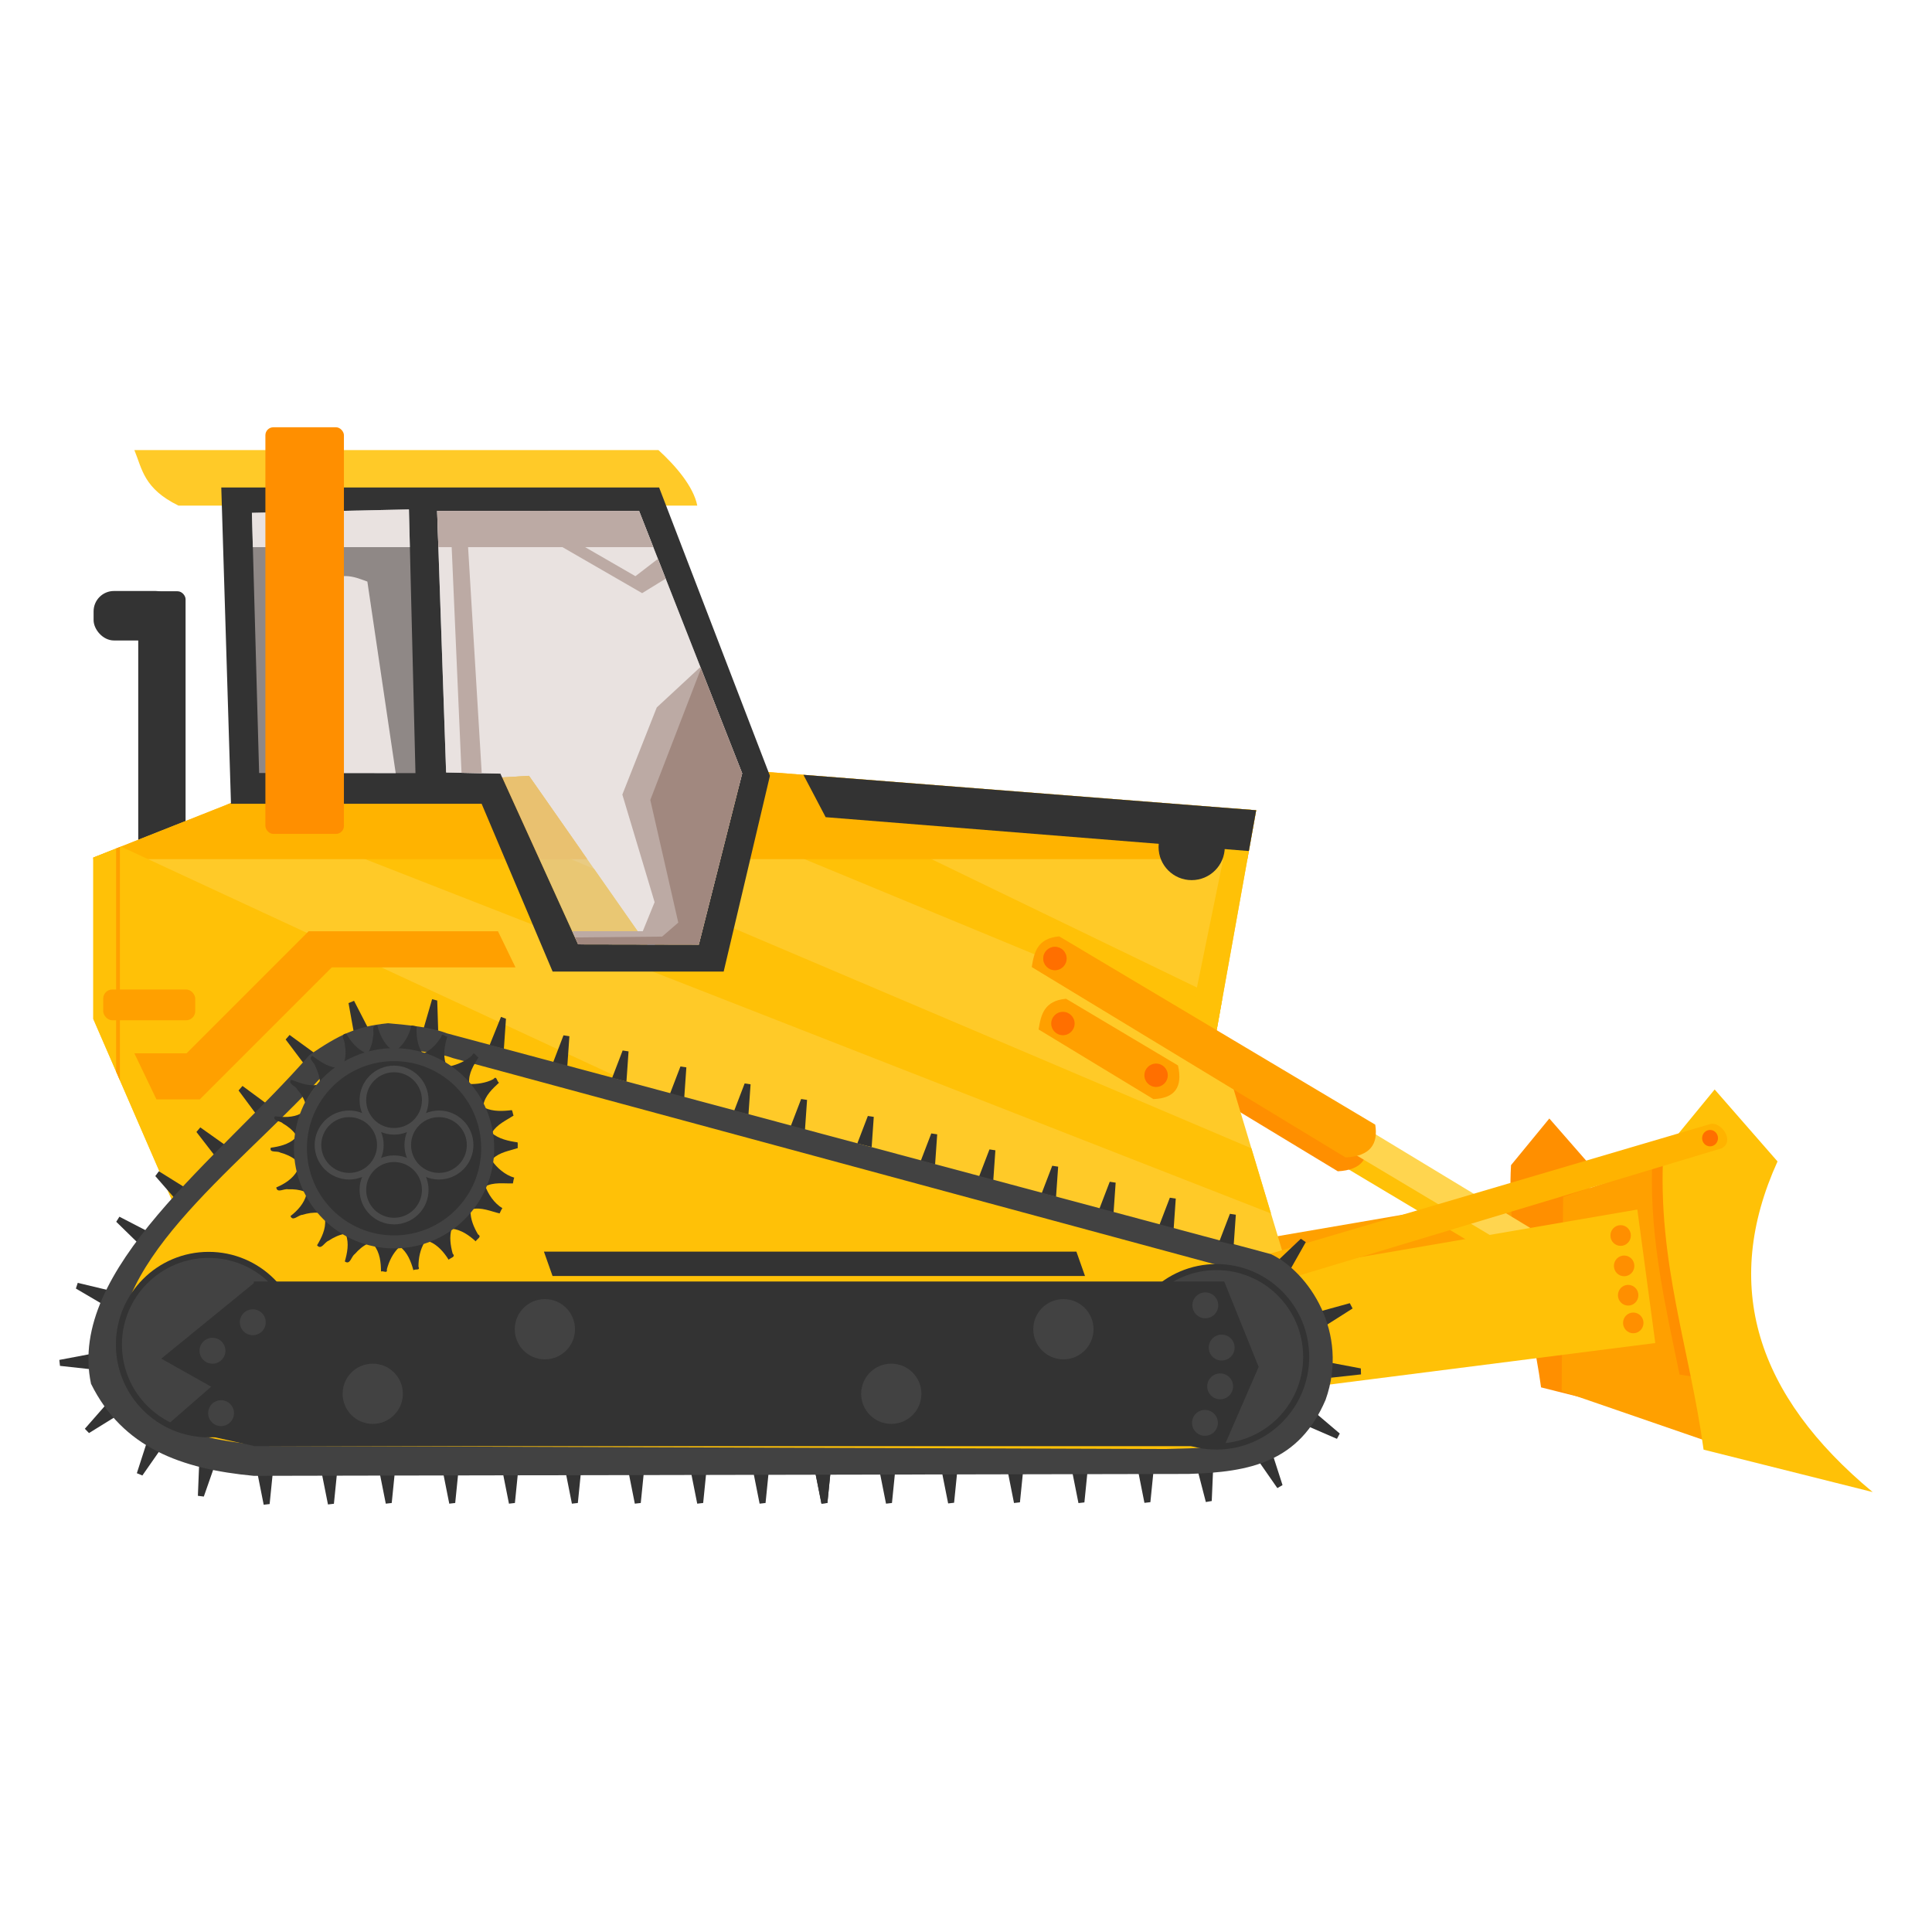 <?xml version="1.0" encoding="UTF-8" standalone="no"?>
<svg
   xmlns:dc="http://purl.org/dc/elements/1.1/"
   xmlns:cc="http://creativecommons.org/ns#"
   xmlns:rdf="http://www.w3.org/1999/02/22-rdf-syntax-ns#"
   xmlns:svg="http://www.w3.org/2000/svg"
   xmlns="http://www.w3.org/2000/svg"
   xmlns:sodipodi="http://sodipodi.sourceforge.net/DTD/sodipodi-0.dtd"
   xmlns:inkscape="http://www.inkscape.org/namespaces/inkscape"
   height="256mm"
   width="256mm"
   version="1.1"
   viewBox="0 0 907.09 907.087"
   id="svg268"
   sodipodi:docname="Bulldozer3.svg"
   inkscape:export-filename="/home/vokimon/Documentos/webs/desconectaibex35.org/content/images/icons/Bulldozer3.png"
   inkscape:export-xdpi="500"
   inkscape:export-ydpi="500"
   inkscape:version="1.0.1 (3bc2e813f5, 2020-09-07)">
  <defs
     id="defs272" />
  <sodipodi:namedview
     pagecolor="#ffffff"
     bordercolor="#666666"
     borderopacity="1"
     objecttolerance="10"
     gridtolerance="10"
     guidetolerance="10"
     inkscape:pageopacity="0"
     inkscape:pageshadow="2"
     inkscape:window-width="1920"
     inkscape:window-height="1013"
     id="namedview270"
     showgrid="false"
     inkscape:zoom="0.48026893"
     inkscape:cx="309.73663"
     inkscape:cy="312.00097"
     inkscape:window-x="0"
     inkscape:window-y="0"
     inkscape:window-maximized="1"
     inkscape:current-layer="svg268" />
  <g
     id="g1232"
     transform="translate(27.864,200.603)">
    <g
       transform="translate(-122.26,-128.93)"
       id="g266">
      <rect
         style="color:#000000;isolation:auto;mix-blend-mode:normal;solid-color:#000000;color-rendering:auto;image-rendering:auto;shape-rendering:auto"
         ry="3.745"
         height="147.48"
         width="22.223"
         y="205.93"
         x="159.3"
         fill="#333333"
         id="rect2" />
      <g
         fill-rule="evenodd"
         id="g40">
        <path
           d="m 607.61,523.6 206.54,-35.462 8.427,62.676 -220.15,28.05 z"
           fill="#ffa000"
           id="path4" />
        <path
           d="m 595.07,382.4 229.39,138.86 c 4.444,2.521 2.202,13.694 -4.442,11.338 l -236.66,-141.4 z"
           fill="#ffc107"
           id="path6" />
        <path
           d="m 592.84,378.14 143.1,85.26 c 1.376,8.69 -2.145,14.251 -13.431,14.852 l -147.83,-89.5 z"
           fill="#ff8f00"
           id="path8" />
        <path
           d="m 821.82,453.47 22.036,25.228 c -19.757,43.525 -7.476,81.968 33.348,115.88 l -59.27,-14.87 c -4.7,-34.78 -16.29,-65.83 -14.1,-104.33 z"
           fill="#ff8f00"
           id="path10" />
        <path
           d="m 886.01,471.43 c -3.482,0.611 -57.716,18.844 -57.716,18.844 l -0.685,91.181 75.774,26.119 z"
           fill="#ffa000"
           id="path12" />
        <path
           d="m 445.28,290.05 238.9,18.688 -18.688,104.05 46.467,154.55 h -504.07 l -69.701,-160.61 v -75.761 l 77.782,-30.81 126.77,-7.576 57.579,82.327 z"
           fill="#ffca28"
           id="path14" />
        <path
           d="m 445.28,290.05 -20.613,38.91 42.111,0.533 198.89,82.301 2.531,-14.094 -222.52,-107.62 -0.402,-0.031 z m -102.53,2.525 -126.77,7.576 -15.307,6.062 490.46,191.84 -9.193,-30.578 -269.88,-114.7 -11.725,22.133 -26.984,-38.584 -19.422,-8.254 13.771,0.174 -24.943,-35.664 z"
           fill="#ffc107"
           id="path16" />
        <path
           d="m 445.28,290.05 -22.062,41.645 h 256.84 l 4.123,-22.957 -238.9,-18.688 z m -102.53,2.525 -126.77,7.576 -77.783,30.809 v 0.734 h 231.92 l -27.359,-39.119 z"
           fill="#ffb300"
           id="path18" />
        <path
           d="m 151.2,325.81 -13.008,5.152 v 75.762 l 69.701,160.62 h 463.88 l -520.57,-241.53 z"
           fill="#ffc107"
           id="path20" />
        <path
           d="m 178.2,165.72 h 243.57 c -1.773,-9.029 -10.253,-18.803 -18.214,-26.071 h -246.07 c 3.678,8.921 4.377,18.055 20.714,26.071 z"
           fill="#ffca28"
           id="path22" />
        <path
           d="m 198.29,157.21 4.553,148.49 h 117.68 l 33.337,78.792 h 80.306 l 21.719,-91.925 -52.024,-135.36 h -205.57 z m 88.101,10.291 0.438,17.703 h -73.718 l -0.447,-16.096 73.728,-1.607 z m 13.236,0.719 h 94.822 l 48.393,123.21 -20.358,80.392 -56.642,-0.104 -36.456,-80.163 -25.538,-0.535 -4.223,-122.8 z m -42.913,30.573 c 3.747,0.071 6.91,1.423 10.16,2.586 l 2.967,20.051 0.48,3.248 0.621,4.188 9.239,62.435 -31.387,-0.023 0.402,-90.906 v -0.002 c 2.812,-1.2 5.27,-1.619 7.518,-1.576 z"
           fill="#333333"
           id="path24" />
        <path
           d="m 886.01,471.43 c -1.114,0.195 -7.92,2.375 -15.98,5.002 -0.871,35.222 6.531,65.974 12.934,97.266 l 17.895,2.812 -14.848,-105.08 z"
           fill="#ff8f00"
           id="path26" />
        <path
           d="m 899.44,439.84 29.517,33.793 c -26.465,58.302 -10.014,109.8 44.67,155.23 L 894.24,608.947 c -6.293,-46.585 -21.814,-88.184 -18.88,-139.76 z"
           fill="#ffc107"
           id="path28" />
        <path
           d="m 594.02,372.38 237.86,143.99 c 4.608,2.614 2.283,14.2 -4.606,11.757 l -245.4,-146.62 z"
           fill="#ffd54f"
           id="path30" />
        <path
           d="m 656.6,531.68 206.54,-35.462 8.427,62.676 -220.15,28.05 z"
           fill="#ffc107"
           id="path32" />
        <path
           d="m 733.32,570.81 -13.597,-2.569 -0.443,6.931 14.118,-1.553 z"
           fill="#333333"
           id="path34" />
        <path
           d="m 615.43,483.17 -4.953,12.921 6.741,1.671 0.989,-14.169 z"
           fill="#333333"
           id="path36" />
        <path
           d="m 630.47,534.72 266.71,-78.587 c 5.037,-1.641 12.027,7.888 5.577,11.328 l -273.73,82.384 z"
           fill="#ffb300"
           id="path38" />
      </g>
      <g
         fill="#333333"
         fill-rule="evenodd"
         id="g136">
        <g
           transform="translate(207.27,-292.38)"
           id="g74">
          <path
             d="m 90,689.84 -4.018,13.839 6.875,0.982 -0.446,-14.196 z"
             id="path42" />
          <path
             d="m 122.35,698.15 -5.395,13.363 6.741,1.671 0.989,-14.169 z"
             id="path44" />
          <path
             d="m 151.69,706.8 -4.953,12.921 6.741,1.671 0.989,-14.169 z"
             id="path46" />
          <path
             d="m 179.46,713.92 -4.953,12.921 6.741,1.671 0.989,-14.169 z"
             id="path48" />
          <path
             d="m 206.6,721.42 -4.953,12.921 6.741,1.671 0.989,-14.169 z"
             id="path50" />
          <path
             d="m 236.75,729.38 -4.953,12.921 6.741,1.671 0.989,-14.169 z"
             id="path52" />
          <path
             d="m 263.27,736.7 -4.953,12.921 6.741,1.671 0.989,-14.169 z"
             id="path54" />
          <path
             d="m 294.59,744.66 -4.953,12.921 6.741,1.671 0.989,-14.169 z"
             id="path56" />
          <path
             d="m 324.37,752.86 -4.953,12.921 6.741,1.671 0.989,-14.169 z"
             id="path58" />
          <path
             d="m 351.69,760.36 -4.953,12.921 6.741,1.671 0.989,-14.169 z"
             id="path60" />
          <path
             d="m 381.16,768.04 -4.953,12.921 6.741,1.671 0.989,-14.169 z"
             id="path62" />
          <path
             d="m -39.962,772.88 9.092,10.431 4.636,-5.171 -12.053,-7.515 z"
             id="path64" />
          <path
             d="m -20.648,752.17 8.455,10.954 4.936,-4.886 -11.583,-8.22 z"
             id="path66" />
          <path
             d="m -0.87,732.68 8.25,11.109 5.026,-4.793 -11.429,-8.433 z"
             id="path68" />
          <path
             d="m 21.241,708.75 8.323,11.054 4.994,-4.827 -11.484,-8.357 z"
             id="path70" />
          <path
             d="m 50.76,691.67 2.459,13.617 6.631,-2.063 -6.495,-12.631 z"
             id="path72" />
        </g>
        <path
           d="m 643.65,490.66 -4.953,12.921 6.741,1.671 0.989,-14.169 z"
           id="path76" />
        <path
           d="m 705.15,509.93 -10.036,9.527 5.363,4.412 6.996,-12.361 z"
           id="path78" />
        <path
           d="m 728.14,540.18 -13.339,3.68 2.654,6.418 11.992,-7.611 z"
           id="path80" />
        <g
           transform="translate(206.78,-293.36)"
           id="g122">
          <path
             d="m 516.65,894.75 -10.543,-8.962 -3.815,5.803 13.036,5.638 z"
             id="path82" />
          <path
             d="m 489.77,918.95 -4.241,-13.172 -6.299,2.924 8.112,11.659 z"
             id="path84" />
          <path
             d="m 456.54,926.42 0.595,-13.825 -6.923,0.555 3.559,13.75 z"
             id="path86" />
          <path
             d="m 427.73,926.97 1.386,-13.768 -6.943,0.158 2.766,13.931 z"
             id="path88" />
          <path
             d="m 396.75,927.08 1.386,-13.768 -6.943,0.158 2.766,13.931 z"
             id="path90" />
          <path
             d="m 366.49,927.04 1.386,-13.768 -6.943,0.158 2.766,13.931 z"
             id="path92" />
          <path
             d="m 335.57,927.24 1.386,-13.768 -6.943,0.158 2.766,13.931 z"
             id="path94" />
          <path
             d="m 306.4,927.35 1.386,-13.768 -6.943,0.158 2.766,13.931 z"
             id="path96" />
          <path
             d="m 276.09,927.35 1.386,-13.768 -6.943,0.158 2.766,13.931 z"
             id="path98" />
          <path
             d="m 276.09,927.35 1.386,-13.768 -6.943,0.158 2.766,13.931 z"
             id="path100" />
          <path
             d="m 247.05,927.35 1.386,-13.768 -6.943,0.158 2.766,13.931 z"
             id="path102" />
          <path
             d="m 217.76,927.35 1.386,-13.768 -6.943,0.158 2.766,13.931 z"
             id="path104" />
          <path
             d="m 188.46,927.35 1.386,-13.768 -6.943,0.158 2.766,13.931 z"
             id="path106" />
          <path
             d="m 158.92,927.35 1.386,-13.768 -6.943,0.158 2.766,13.931 z"
             id="path108" />
          <path
             d="m 129.37,927.35 1.386,-13.768 -6.943,0.158 2.766,13.931 z"
             id="path110" />
          <path
             d="m 101.34,927.35 1.386,-13.768 -6.943,0.158 2.766,13.931 z"
             id="path112" />
          <path
             d="m 71.537,927.35 1.386,-13.768 -6.943,0.158 2.766,13.931 z"
             id="path114" />
          <path
             d="m 44.39,927.72 1.386,-13.768 -6.943,0.158 2.766,13.931 z"
             id="path116" />
          <path
             d="m 14.211,927.85 1.386,-13.768 -6.943,0.158 2.766,13.931 z"
             id="path118" />
          <path
             d="m -16.687,924.33 4.566,-13.063 -6.787,-1.47 -0.567,14.192 z"
             id="path120" />
        </g>
        <g
           transform="translate(207.27,-292.87)"
           id="g134">
          <path
             d="m -46.029,913.95 7.911,-11.353 -6.142,-3.241 -4.364,13.517 z"
             id="path124" />
          <path
             d="m -71.089,894.03 11.765,-7.285 -4.353,-5.411 -9.366,10.678 z"
             id="path126" />
          <path
             d="m -84.718,862.48 13.755,1.507 -0.096,-6.944 -13.955,2.643 z"
             id="path128" />
          <path
             d="m -77.249,826.18 11.934,7.005 2.754,-6.375 -13.815,-3.3 z"
             id="path130" />
          <path
             d="m -58.302,794.83 9.896,9.672 4.208,-5.524 -12.614,-6.529 z"
             id="path132" />
        </g>
      </g>
      <g
         fill-rule="evenodd"
         id="g152">
        <path
           d="m 239.71,423.64 c 13.79,-9.357 21.602,-13.363 36.871,-14.9 10.147,0.913 20.221,1.88 27.732,4.771 l 386.75,103.63 c 17.842,8.398 36.926,36.882 25.714,68.393 -12.48,29.193 -35.251,33.983 -64.464,34.821 l -438.75,0.893 c -34.224,-3.19 -61.593,-13.281 -76.429,-43.214 -11.439,-53.825 60.424,-105.91 102.58,-154.4 z"
           fill="#424242"
           id="path138" />
        <path
           d="M 673.58,307.91 652.26,412 l 14.428,4.738 -1.19,-3.957 18.688,-104.04 -10.605,-0.83 z"
           fill="#ffc107"
           id="path140" />
        <path
           d="m 591.71,367.96 148.38,88.408 c 1.427,9.011 -2.224,14.777 -13.926,15.401 l -147.35,-89.4 c 1.092,-6.864 2.563,-13.485 12.893,-14.411 z"
           fill="#ffa000"
           id="path142" />
        <path
           d="m 671.85,498.22 -4.953,12.921 6.741,1.671 0.989,-14.169 z"
           fill="#333333"
           id="path144" />
        <path
           d="m 244.95,434.35 c 13.265,-8.52 20.781,-12.168 35.468,-13.567 9.761,0.831 19.452,1.712 26.677,4.344 l 366.5,99.183 c 20.378,6.397 41.057,28.76 30.272,57.452 -12.005,26.581 -33.91,26.121 -62.013,26.884 l -421.05,-1.437 c -32.923,-2.905 -54.904,-7.521 -69.175,-34.777 -11.004,-49.009 52.769,-93.934 93.319,-138.08 z"
           fill="#ffc107"
           id="path146" />
        <path
           opacity="0.561"
           d="m 299.63,168.22 h 94.821 l 48.393,123.21 -20.357,80.393 -56.642,-0.105 -36.456,-80.162 -25.537,-0.536 z"
           fill="#d7ccc8"
           id="path148" />
        <path
           opacity="0.561"
           d="m 289.46,291.31 -3.066,-123.81 -73.726,1.607 3.393,122.14 z"
           fill="#d7ccc8"
           id="path150" />
      </g>
      <g
         id="g168">
        <g
           fill="#333333"
           transform="matrix(0.5,0.866,-0.866,0.5,39.106,354.48)"
           id="g158">
          <path
             d="m 230.14,-208.48 c -1.693,3.955 -3.781,8.03 -7.39,10.568 3.935,0.236 8.777,1.88 11.847,2.712 -2.184,-3.85 -1.617,-8.697 -1.839,-12.688 -0.843,-0.093 -1.86,-0.604 -2.618,-0.592 z m -29.298,1.175 c -1.037,0.904 -3.711,0.063 -2.305,2.133 0.89,3.713 0.273,8.366 -0.726,11.432 3.373,-1.691 8.431,-2.837 11.203,-3.777 -4.068,-1.955 -6.246,-6.156 -8.172,-9.788 z m 57.31,13.71 c -3.182,3.099 -8.181,4.796 -12.181,5.058 3.288,2.68 6.414,5.71 8.956,9.055 -0.022,-4.636 3.381,-8.661 5.258,-12.228 -0.699,-0.584 -1.5,-1.212 -2.033,-1.885 z m -84.449,4.149 c -0.506,1.099 -2.542,1.944 -0.686,2.769 2.707,2.839 4.832,6.377 5.482,10.286 1.928,-3.279 4.79,-6.536 7.162,-9.063 -4.299,0.127 -8.454,-1.675 -11.959,-3.992 z m 87.843,22.027 c 1.479,3.364 2.106,8.319 2.836,11.001 2.575,-3.405 6.691,-5.347 10.603,-6.54 -0.671,-1.147 -0.299,-3.693 -2.277,-2.58 -3.902,0.014 -8.006,-0.453 -11.417,-2.554 l 0.235,0.616 0.021,0.056 z m -89.046,5.005 c -3.519,2.615 -8.221,3.351 -12.351,3.316 -1.369,2.888 2.551,2.127 4.151,3.153 2.582,0.957 5.062,2.344 6.967,4.361 -0.1,-3.551 0.742,-7.876 1.234,-10.83 z m 90.848,20.437 c -0.905,3.846 -2.221,7.603 -4.049,11.111 4.072,-1.813 8.797,-1.034 12.806,0 -0.127,-1.236 1.95,-2.683 -0.289,-2.918 -3.425,-1.975 -6.557,-4.706 -8.468,-8.193 z m -89.234,6.782 c -1.399,4.022 -5.354,6.925 -8.166,9.297 0.851,2.472 3.439,-0.337 5.234,-0.131 2.496,-0.517 5.109,-0.673 7.611,-0.109 -1.902,-2.816 -3.483,-5.932 -4.679,-9.056 z m 75.636,17.134 c -2.332,2.358 -5.528,4.584 -7.93,6.285 4.294,0.682 7.902,3.888 10.624,6.734 2.87,-1.272 -0.525,-3.742 -0.66,-5.804 -0.886,-2.581 -1.401,-5.332 -1.171,-8.067 l -0.469,0.463 -0.394,0.389 z m -59.025,4.408 c 0.958,4.081 -0.445,8.463 -1.902,12.022 1.843,2.019 2.66,-1.962 4.196,-2.702 1.903,-1.935 4.24,-3.619 6.736,-4.549 -3.209,-1.376 -6.266,-3.105 -9.109,-5.132 l 0.079,0.362 z m 35.144,7.948 c -3.2,0.537 -6.459,0.711 -9.699,0.557 3.157,2.984 4.547,7.518 5.074,11.552 2.925,0.435 1.35,-3.455 2.308,-5.157 0.556,-2.515 1.487,-4.984 3.008,-7.08 l -0.648,0.119 -0.043,0.008 z"
             id="path154" />
          <path
             d="m 244.58,-203.23 c -2.659,3.382 -5.73,6.778 -9.873,8.295 3.74,1.247 7.992,4.088 10.741,5.686 -1.113,-4.284 0.688,-8.819 1.508,-12.732 -0.79,-0.308 -1.64,-1.065 -2.376,-1.249 z m -28.603,-6.448 c -1.236,0.605 -3.6,-0.899 -2.779,1.464 -0.101,3.817 -1.902,8.151 -3.66,10.855 3.696,-0.76 8.877,-0.558 11.799,-0.749 -3.424,-2.941 -4.44,-7.563 -5.36,-11.57 z m 51.809,28.075 c -3.876,2.17 -9.143,2.516 -13.075,1.732 2.482,3.44 4.717,7.176 6.307,11.064 1.178,-4.484 5.507,-7.491 8.244,-10.45 -0.524,-0.745 -1.135,-1.559 -1.476,-2.347 z m -82.645,-17.849 c -0.773,0.931 -2.959,1.22 -1.379,2.497 1.88,3.443 3.017,7.41 2.633,11.354 2.711,-2.668 6.318,-5.074 9.264,-6.9 -4.186,-0.991 -7.732,-3.806 -10.518,-6.951 z m 79.149,44.012 c 0.558,3.632 -0.119,8.581 -0.108,11.36 3.369,-2.622 7.847,-3.433 11.934,-3.573 -0.351,-1.282 0.667,-3.645 -1.532,-3.081 -3.773,-0.996 -7.616,-2.51 -10.367,-5.422 l 0.067,0.655 0.006,0.06 z m -87.307,-18.213 c -4.076,1.615 -8.808,1.109 -12.788,0.006 -2.07,2.435 1.914,2.715 3.193,4.12 2.247,1.593 4.283,3.574 5.601,6.016 0.823,-3.456 2.755,-7.416 3.995,-10.142 z m 82.463,43.254 c -1.869,3.481 -4.113,6.769 -6.787,9.684 4.402,-0.697 8.765,1.278 12.37,3.315 0.198,-1.227 2.578,-2.087 0.476,-2.893 -2.797,-2.794 -5.116,-6.243 -6.059,-10.105 z m -87.948,-16.545 c -2.393,3.522 -6.963,5.303 -10.294,6.867 0.182,2.608 3.409,0.565 5.089,1.228 2.545,0.147 5.109,0.672 7.38,1.864 -1.108,-3.212 -1.829,-6.632 -2.176,-9.959 z m 68.624,36.127 c -2.863,1.674 -6.526,2.997 -9.287,4.018 3.971,1.77 6.626,5.801 8.52,9.254 3.101,-0.486 0.461,-3.751 0.865,-5.777 -0.187,-2.723 0.026,-5.513 0.957,-8.095 l -0.573,0.326 -0.482,0.274 z m -58.155,-11.019 c -0.131,4.19 -2.62,8.06 -4.948,11.12 1.257,2.427 3.077,-1.207 4.752,-1.524 2.339,-1.377 5.033,-2.398 7.684,-2.651 -2.744,-2.159 -5.248,-4.621 -7.47,-7.315 l -0.018,0.37 z m 31.889,16.773 c -3.23,-0.31 -6.423,-0.985 -9.513,-1.972 2.277,3.699 2.447,8.438 1.911,12.472 2.713,1.177 2.199,-2.988 3.564,-4.383 1.188,-2.285 2.726,-4.43 4.738,-6.06 l -0.657,-0.052 -0.044,-0.003 z"
             id="path156" />
        </g>
        <g
           id="g166">
          <circle
             style="color:#000000;isolation:auto;mix-blend-mode:normal;solid-color:#000000;color-rendering:auto;image-rendering:auto;shape-rendering:auto"
             stroke-width="6.1"
             stroke="#424242"
             cy="467.45"
             cx="279.41"
             r="43.962"
             fill="#333333"
             id="circle160" />
          <circle
             style="color:#000000;isolation:auto;mix-blend-mode:normal;solid-color:#000000;color-rendering:auto;image-rendering:auto;shape-rendering:auto"
             stroke-width="2.836"
             stroke="#333333"
             cy="559.63"
             cx="192.36"
             r="42.13"
             fill="#424242"
             id="circle162" />
          <circle
             style="color:#000000;isolation:auto;mix-blend-mode:normal;solid-color:#000000;color-rendering:auto;image-rendering:auto;shape-rendering:auto"
             stroke-width="2.836"
             stroke="#333333"
             cy="565.36"
             cx="665.53"
             r="42.13"
             fill="#424242"
             id="circle164" />
        </g>
      </g>
      <g
         fill="#333333"
         id="g176">
        <path
           d="m 213.58,530 h 455.58 c 0.012,0 0.022,0.01 0.022,0.022 l 16.162,40.063 -16.162,37.213 c -0.005,0.011 -0.01,0.022 -0.022,0.022 H 213.58 c -0.012,0 -0.022,-0.01 -0.022,-0.022 v -77.277 c 0,-0.012 0.01,-0.022 0.022,-0.022 z"
           style="color:#000000;isolation:auto;mix-blend-mode:normal;solid-color:#000000;color-rendering:auto;image-rendering:auto;shape-rendering:auto"
           id="path170" />
        <path
           d="m 213.75,607.25 -41.596,-9.232 45.078,-39.27 z"
           fill-rule="evenodd"
           id="path172" />
        <path
           d="m 193.38,579.29 -23.258,-13.075 43.972,-35.854 3.178,60.352 z"
           fill-rule="evenodd"
           id="path174" />
      </g>
      <rect
         style="color:#000000;isolation:auto;mix-blend-mode:normal;solid-color:#000000;color-rendering:auto;image-rendering:auto;shape-rendering:auto"
         ry="3.745"
         height="190.92"
         width="36.871"
         y="128.93"
         x="219"
         fill="#ff8f00"
         id="rect178" />
      <ellipse
         style="color:#000000;isolation:auto;mix-blend-mode:normal;solid-color:#000000;color-rendering:auto;image-rendering:auto;shape-rendering:auto"
         rx="3.725"
         ry="3.851"
         cy="462.7"
         cx="897.28"
         fill="#ff6f00"
         id="ellipse180" />
      <g
         fill="#ff8f00"
         id="g190">
        <ellipse
           style="color:#000000;isolation:auto;mix-blend-mode:normal;solid-color:#000000;color-rendering:auto;image-rendering:auto;shape-rendering:auto"
           rx="4.798"
           ry="4.861"
           cy="508.41"
           cx="855.3"
           id="ellipse182" />
        <ellipse
           style="color:#000000;isolation:auto;mix-blend-mode:normal;solid-color:#000000;color-rendering:auto;image-rendering:auto;shape-rendering:auto"
           rx="4.798"
           ry="4.861"
           cy="522.67"
           cx="856.94"
           id="ellipse184" />
        <ellipse
           style="color:#000000;isolation:auto;mix-blend-mode:normal;solid-color:#000000;color-rendering:auto;image-rendering:auto;shape-rendering:auto"
           rx="4.798"
           ry="4.861"
           cy="536.44"
           cx="858.83"
           id="ellipse186" />
        <ellipse
           style="color:#000000;isolation:auto;mix-blend-mode:normal;solid-color:#000000;color-rendering:auto;image-rendering:auto;shape-rendering:auto"
           rx="4.798"
           ry="4.861"
           cy="549.44"
           cx="861.23"
           id="ellipse188" />
      </g>
      <path
         d="m 471.6,292.11 10.449,19.889 198.7,15.895 3.439,-19.154 -212.59,-16.629 z"
         fill-rule="evenodd"
         fill="#333333"
         id="path192" />
      <path
         d="m 150.7,326 -1.785,0.707 v 104.73 l 1.785,4.113 v -109.55 z"
         style="color:#000000;isolation:auto;mix-blend-mode:normal;solid-color:#000000;color-rendering:auto;image-rendering:auto;shape-rendering:auto"
         fill="#ffa000"
         id="path194" />
      <rect
         style="color:#000000;isolation:auto;mix-blend-mode:normal;solid-color:#000000;color-rendering:auto;image-rendering:auto;shape-rendering:auto"
         ry="4.308"
         height="14.464"
         width="43.214"
         y="392.89"
         x="142.85"
         fill="#ffa000"
         id="rect196" />
      <path
         d="m 343.43,168.22 0.373,8.525 52.082,30.07 11.059,-6.807 -3.648,-9.289 -10.564,8.133 -40.953,-23.645 v -6.988 h -8.348 z"
         fill-rule="evenodd"
         fill="#bcaaa4"
         id="path198" />
      <path
         d="m 299.63,168.22 0.584,16.988 h 100.91 l -6.672,-16.988 h -94.822 z"
         style="color:#000000;isolation:auto;mix-blend-mode:normal;solid-color:#000000;color-rendering:auto;image-rendering:auto;shape-rendering:auto"
         fill="#bcaaa4"
         id="path200" />
      <g
         stroke="#4a4a4a"
         stroke-width="3.1"
         fill="#333333"
         id="g210">
        <circle
           style="color:#000000;isolation:auto;mix-blend-mode:normal;solid-color:#000000;color-rendering:auto;image-rendering:auto;shape-rendering:auto"
           cy="444.85"
           cx="279.41"
           r="14.643"
           id="circle202" />
        <circle
           style="color:#000000;isolation:auto;mix-blend-mode:normal;solid-color:#000000;color-rendering:auto;image-rendering:auto;shape-rendering:auto"
           cy="486.99"
           cx="279.41"
           r="14.643"
           id="circle204" />
        <circle
           style="color:#000000;isolation:auto;mix-blend-mode:normal;solid-color:#000000;color-rendering:auto;image-rendering:auto;shape-rendering:auto"
           transform="rotate(90)"
           cy="-300.48"
           cx="465.92"
           r="14.643"
           id="circle206" />
        <circle
           style="color:#000000;isolation:auto;mix-blend-mode:normal;solid-color:#000000;color-rendering:auto;image-rendering:auto;shape-rendering:auto"
           transform="rotate(90)"
           cy="-258.33"
           cx="465.92"
           r="14.643"
           id="circle208" />
      </g>
      <g
         fill-rule="evenodd"
         id="g220">
        <path
           d="m 423.24,241.49 -20.488,18.988 -16.162,40.91 15.152,50.508 -5.555,13.637 h -33.146 l 2.814,6.188 56.643,0.105 20.357,-80.395 -19.615,-49.941 z"
           fill="#bcaaa4"
           id="path212" />
        <path
           d="m 423.52,242.21 -23.801,61.705 13.131,57.578 -7.576,6.566 -40.904,0.402 1.482,3.26 56.643,0.105 20.357,-80.395 -19.332,-49.223 z"
           fill="#a1887f"
           id="path214" />
        <path
           d="m 313.86,180.17 -7.576,1.012 4.803,109.99 9.482,0.197 -6.709,-111.2 z"
           fill="#bcaaa4"
           id="path216" />
        <path
           d="m 594.92,397.25 c -10.33,0.926 -11.8,7.548 -12.893,14.412 l 53.887,32.693 c 10.142,-0.334 13.863,-5.7 11.547,-15.799 z"
           fill="#ffa000"
           id="path218" />
      </g>
      <circle
         style="color:#000000;isolation:auto;mix-blend-mode:normal;solid-color:#000000;color-rendering:auto;image-rendering:auto;shape-rendering:auto"
         cy="378.35"
         cx="589.69"
         r="5.493"
         fill="#ff8f00"
         id="circle222" />
      <g
         fill="#ff6f00"
         id="g230">
        <circle
           style="color:#000000;isolation:auto;mix-blend-mode:normal;solid-color:#000000;color-rendering:auto;image-rendering:auto;shape-rendering:auto"
           cy="378.35"
           cx="589.69"
           r="5.493"
           id="circle224" />
        <circle
           style="color:#000000;isolation:auto;mix-blend-mode:normal;solid-color:#000000;color-rendering:auto;image-rendering:auto;shape-rendering:auto"
           cy="408.88"
           cx="593.44"
           r="5.493"
           id="circle226" />
        <circle
           style="color:#000000;isolation:auto;mix-blend-mode:normal;solid-color:#000000;color-rendering:auto;image-rendering:auto;shape-rendering:auto"
           cy="433.17"
           cx="637.19"
           r="5.493"
           id="circle228" />
      </g>
      <path
         d="m 167.85,444.49 h 20.357 l 61.964,-61.964 h 86.25 l -8.214,-16.964 h -88.929 l -57.321,57.321 h -24.464 z"
         fill-rule="evenodd"
         fill="#ffa000"
         id="path232" />
      <circle
         style="color:#000000;isolation:auto;mix-blend-mode:normal;solid-color:#000000;color-rendering:auto;image-rendering:auto;shape-rendering:auto"
         transform="rotate(90)"
         cy="-653.89"
         cx="326.02"
         r="15.536"
         fill="#333333"
         id="circle234" />
      <rect
         style="color:#000000;isolation:auto;mix-blend-mode:normal;solid-color:#000000;color-rendering:auto;image-rendering:auto;shape-rendering:auto"
         ry="9.553"
         height="23.234"
         width="38.638"
         y="205.8"
         x="138.34"
         fill="#333333"
         id="rect236" />
      <g
         fill="#424242"
         id="g246">
        <circle
           style="color:#000000;isolation:auto;mix-blend-mode:normal;solid-color:#000000;color-rendering:auto;image-rendering:auto;shape-rendering:auto"
           cy="582.72"
           cx="269.4"
           r="14.142"
           id="circle238" />
        <circle
           style="color:#000000;isolation:auto;mix-blend-mode:normal;solid-color:#000000;color-rendering:auto;image-rendering:auto;shape-rendering:auto"
           cy="552.41"
           cx="350.22"
           r="14.142"
           id="circle240" />
        <circle
           style="color:#000000;isolation:auto;mix-blend-mode:normal;solid-color:#000000;color-rendering:auto;image-rendering:auto;shape-rendering:auto"
           cy="582.72"
           cx="512.86"
           r="14.142"
           id="circle242" />
        <circle
           style="color:#000000;isolation:auto;mix-blend-mode:normal;solid-color:#000000;color-rendering:auto;image-rendering:auto;shape-rendering:auto"
           cy="552.41"
           cx="593.67"
           r="14.142"
           id="circle244" />
      </g>
      <rect
         style="color:#000000;isolation:auto;mix-blend-mode:normal;solid-color:#000000;color-rendering:auto;image-rendering:auto;shape-rendering:auto"
         transform="matrix(1,0,0.333,0.943,0,0)"
         ry="0.024"
         height="12.122"
         width="250"
         y="547.17"
         x="167.57"
         fill="#333333"
         id="rect248" />
      <g
         fill="#424242"
         id="g264">
        <circle
           style="color:#000000;isolation:auto;mix-blend-mode:normal;solid-color:#000000;color-rendering:auto;image-rendering:auto;shape-rendering:auto"
           cy="541.19"
           cx="660.31"
           r="6.074"
           id="circle250" />
        <circle
           style="color:#000000;isolation:auto;mix-blend-mode:normal;solid-color:#000000;color-rendering:auto;image-rendering:auto;shape-rendering:auto"
           cy="561.02"
           cx="667.99"
           r="6.074"
           id="circle252" />
        <circle
           style="color:#000000;isolation:auto;mix-blend-mode:normal;solid-color:#000000;color-rendering:auto;image-rendering:auto;shape-rendering:auto"
           cy="579.23"
           cx="667.27"
           r="6.074"
           id="circle254" />
        <circle
           style="color:#000000;isolation:auto;mix-blend-mode:normal;solid-color:#000000;color-rendering:auto;image-rendering:auto;shape-rendering:auto"
           cy="596.37"
           cx="660.13"
           r="6.074"
           id="circle256" />
        <circle
           style="color:#000000;isolation:auto;mix-blend-mode:normal;solid-color:#000000;color-rendering:auto;image-rendering:auto;shape-rendering:auto"
           cy="562.51"
           cx="194.15"
           r="6.074"
           id="circle258" />
        <circle
           style="color:#000000;isolation:auto;mix-blend-mode:normal;solid-color:#000000;color-rendering:auto;image-rendering:auto;shape-rendering:auto"
           cy="549.13"
           cx="213.09"
           r="6.074"
           id="circle260" />
        <circle
           style="color:#000000;isolation:auto;mix-blend-mode:normal;solid-color:#000000;color-rendering:auto;image-rendering:auto;shape-rendering:auto"
           cy="591.81"
           cx="198.19"
           r="6.074"
           id="circle262" />
      </g>
    </g>
  </g>
</svg>
